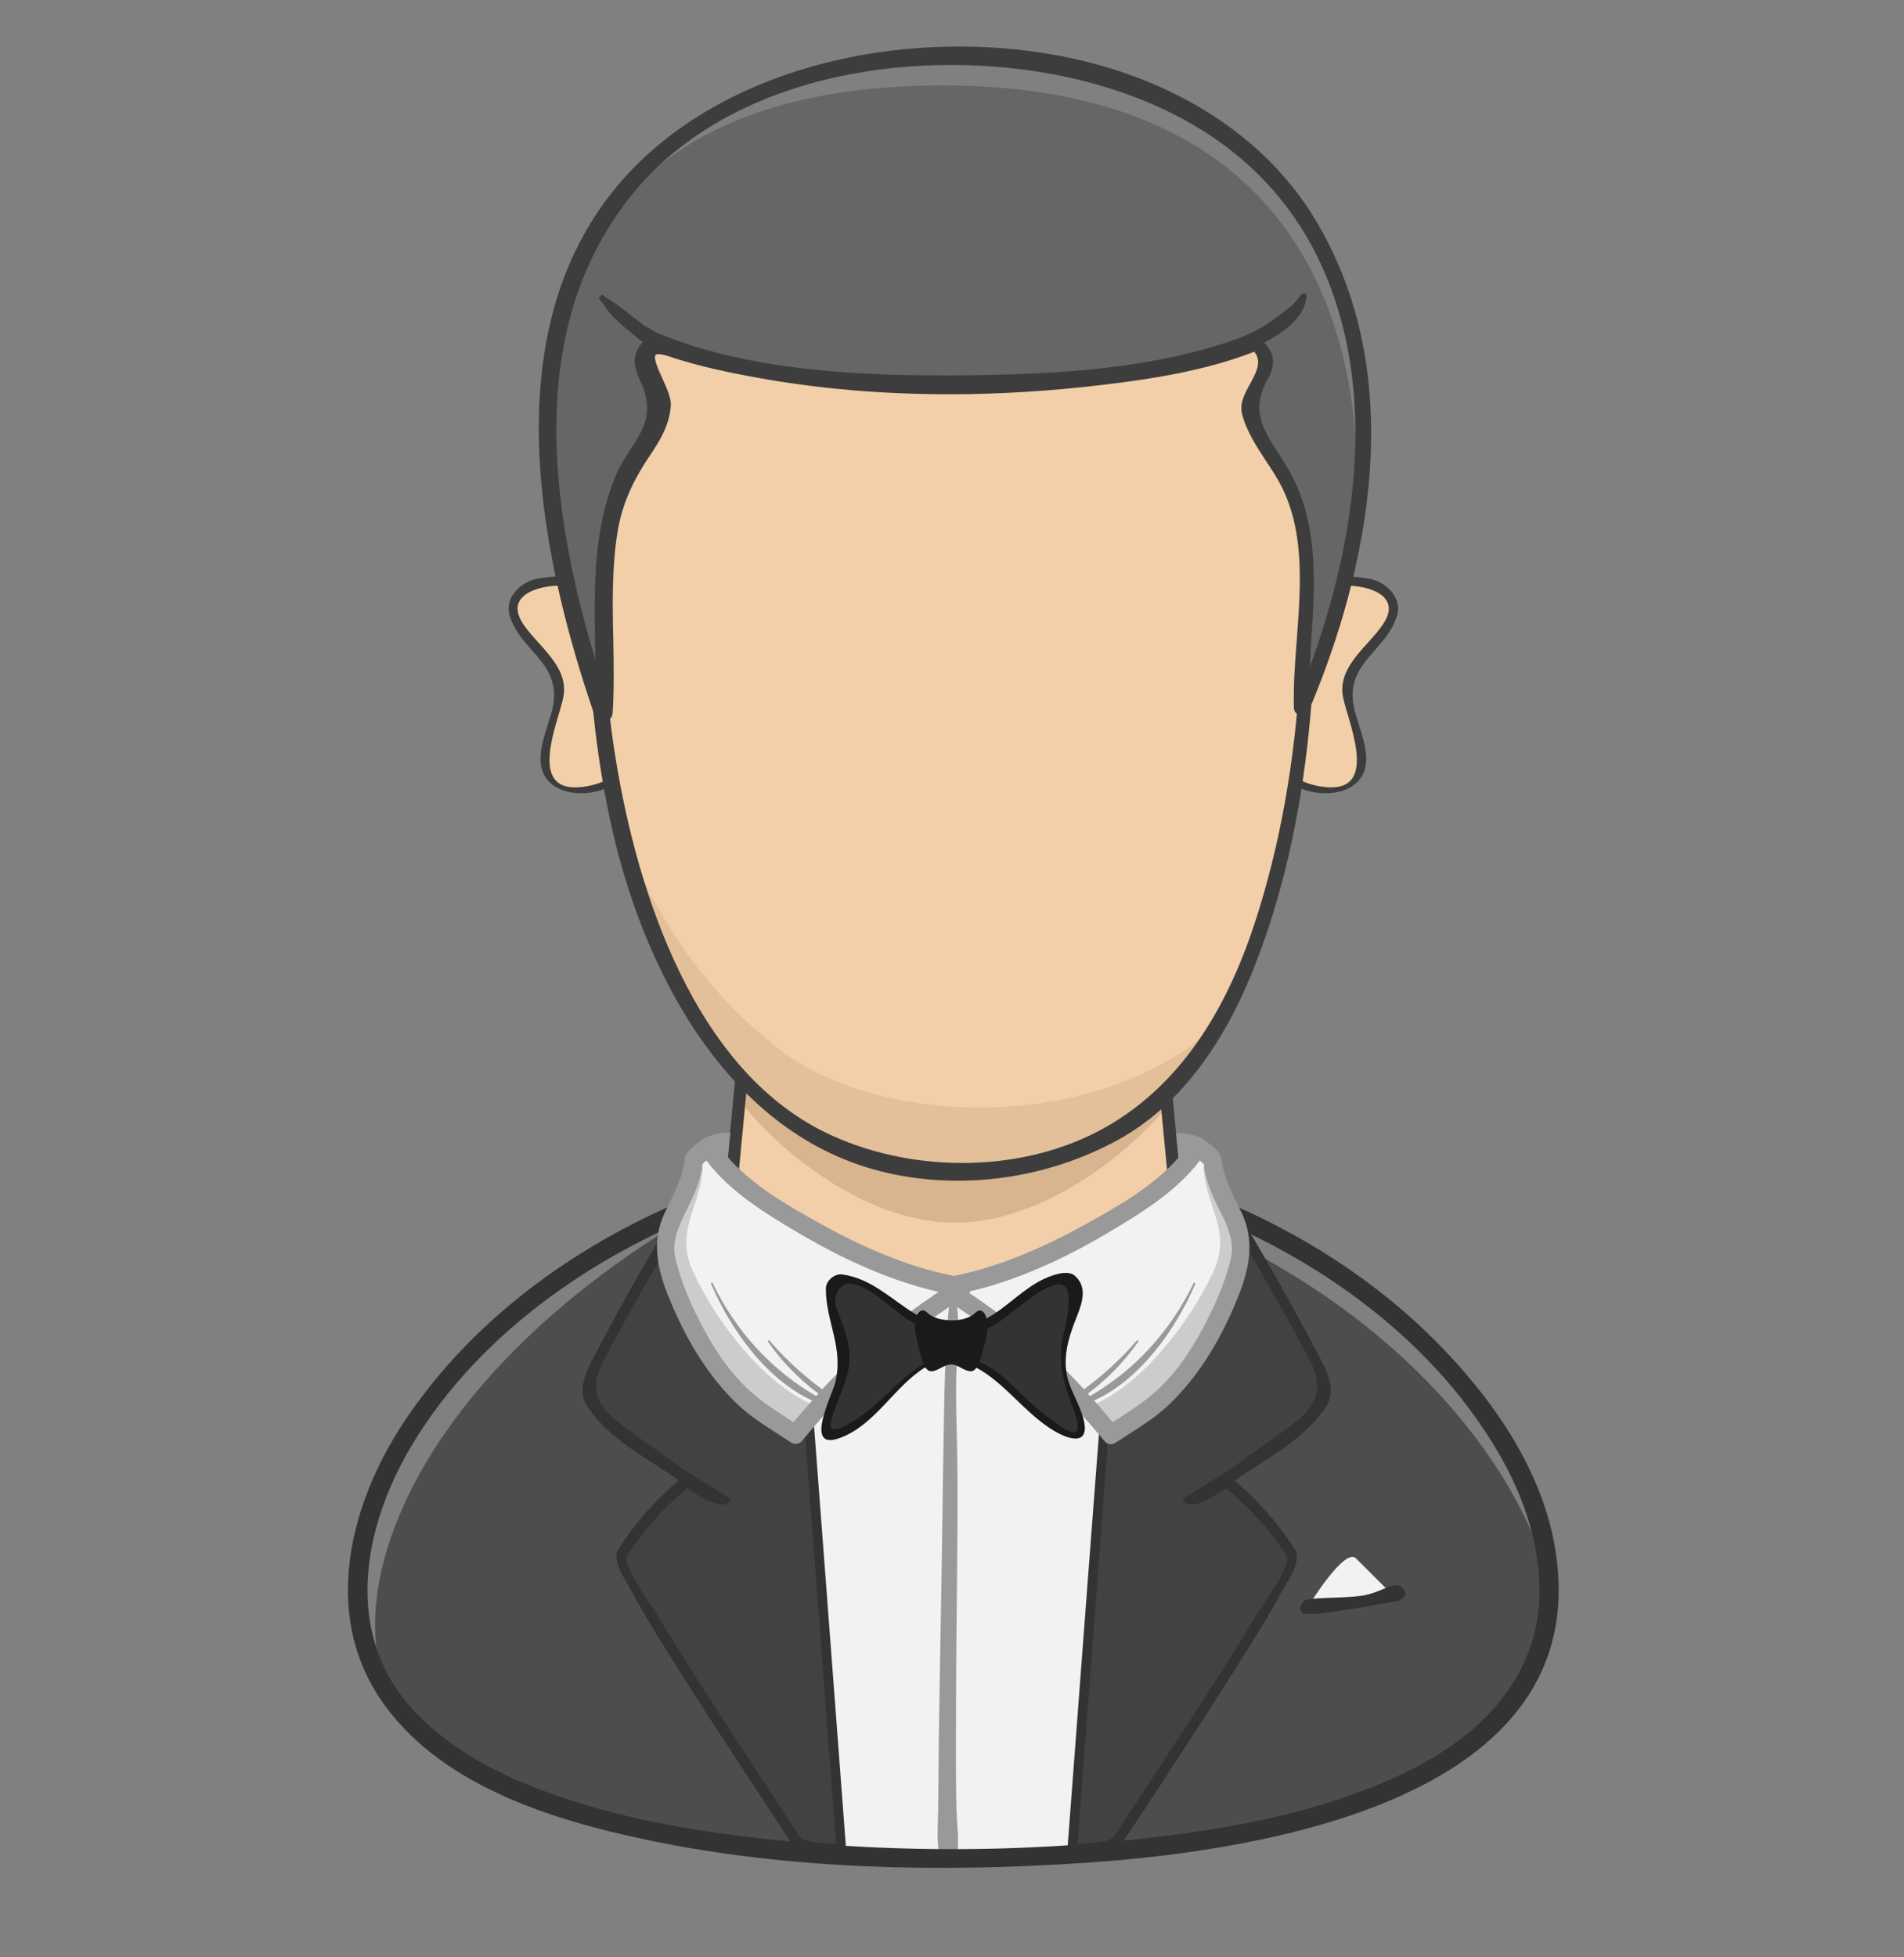 <svg width="36" height="37" viewBox="0 0 36 37" fill="none" xmlns="http://www.w3.org/2000/svg">
<rect x="0" y="0" width="36" height="37" fill="#808080" stroke="none"/>
<g clip-path="url(#clip0_751_10348)">
<path d="M22.656 27.019L21.912 19.219C20.439 20.29 15.606 20.29 14.133 19.219L13.386 27.019C13.386 27.019 14.76 27.886 17.97 27.883C21.18 27.883 22.656 27.019 22.656 27.019Z" fill="#F2CFA8"/>
<path d="M21.906 19.219C20.433 20.29 15.6 20.29 14.127 19.219L13.977 20.797C14.862 21.916 16.47 23.107 18.042 23.113H18.051C19.584 23.113 21.153 22.003 22.065 20.92L21.906 19.219Z" fill="#D8B58E"/>
<path d="M22.773 27.019C22.611 25.312 22.242 21.481 22.08 19.774C22.062 19.588 22.044 19.405 22.026 19.219C22.017 19.135 21.93 19.057 21.849 19.114C21.426 19.42 20.904 19.564 20.403 19.672C19.74 19.819 19.059 19.879 18.384 19.897C17.682 19.915 16.977 19.885 16.281 19.786C15.708 19.705 15.117 19.585 14.586 19.342C14.448 19.279 14.313 19.204 14.19 19.114C14.109 19.057 14.022 19.135 14.013 19.219C13.851 20.926 13.482 24.757 13.32 26.464C13.305 26.602 13.293 26.743 13.281 26.881C13.275 26.941 13.254 27.025 13.284 27.079C13.356 27.205 13.608 27.283 13.725 27.337C14.934 27.88 16.536 27.994 17.841 28.003C19.038 28.015 20.259 27.913 21.414 27.574C21.78 27.466 22.389 27.34 22.713 27.121C22.839 27.034 22.722 26.824 22.593 26.911C22.455 27.004 22.296 27.073 22.143 27.136C21.66 27.334 20.94 27.463 20.43 27.556C19.536 27.721 18.621 27.769 17.715 27.757C16.878 27.745 16.041 27.673 15.225 27.493C14.814 27.403 14.196 27.283 13.812 27.109C13.686 27.052 13.56 26.992 13.446 26.911C13.467 26.947 13.485 26.98 13.503 27.016C13.665 25.309 14.034 21.478 14.196 19.771C14.214 19.585 14.232 19.402 14.247 19.216C14.187 19.252 14.13 19.285 14.07 19.321C14.49 19.621 15.006 19.774 15.501 19.888C16.152 20.038 16.821 20.104 17.484 20.131C18.186 20.161 18.891 20.134 19.59 20.05C20.184 19.978 20.787 19.864 21.348 19.645C21.564 19.561 21.777 19.459 21.966 19.321C21.906 19.285 21.849 19.252 21.789 19.216C21.951 20.923 22.32 24.754 22.482 26.461C22.5 26.647 22.518 26.83 22.536 27.016C22.551 27.175 22.788 27.175 22.773 27.019Z" fill="#3D3D3D"/>
<path d="M29.304 30.289C29.265 31.135 28.884 31.903 28.296 32.503C27.618 33.196 26.712 33.646 25.809 33.979C24.657 34.402 23.439 34.642 22.224 34.798C19.395 35.167 16.443 35.158 13.617 34.774C12.423 34.612 11.232 34.357 10.098 33.934C9.204 33.598 8.331 33.127 7.665 32.431C6.267 30.97 7.134 26.293 13.533 22.699C14.613 23.953 16.422 24.409 18.015 24.418C19.602 24.427 20.955 24.139 22.029 22.894C27.714 25.177 29.352 29.275 29.304 30.289Z" fill="#4D4D4D"/>
<path d="M18.18 24.406C18.018 24.397 15.33 23.398 13.935 22.153L15.231 35.023C15.231 35.023 16.638 35.146 17.865 35.146H17.982C19.209 35.146 20.862 34.996 20.862 34.996L22.158 22.204C20.448 23.68 18.339 24.397 18.18 24.406Z" fill="#F2F2F2"/>
<path d="M17.973 24.415C17.859 25.39 17.856 26.398 17.838 27.382C17.823 28.192 17.817 29.002 17.802 29.812C17.784 30.823 17.766 31.834 17.751 32.845C17.745 33.292 17.745 33.736 17.739 34.18C17.736 34.483 17.7 34.813 17.772 35.107C17.82 35.305 18.081 35.239 18.102 35.062C18.135 34.774 18.093 34.468 18.084 34.18C18.072 33.736 18.075 33.289 18.075 32.845C18.075 31.81 18.084 30.775 18.096 29.737C18.102 28.951 18.114 28.165 18.096 27.379C18.087 26.92 18.069 26.461 18.081 26.002C18.096 25.492 18.18 24.898 18.036 24.403C18.03 24.367 17.979 24.379 17.973 24.415Z" fill="#999999"/>
<path d="M24.744 30.352C24.744 30.352 25.425 29.242 25.638 29.458C25.851 29.671 26.274 30.094 26.274 30.094C26.274 30.094 25.872 30.352 24.744 30.352Z" fill="#F2F2F2"/>
<path d="M24.654 30.265C24.654 30.265 24.444 30.514 24.765 30.514C25.086 30.514 26.439 30.262 26.439 30.262C26.439 30.262 26.676 30.178 26.517 30.019C26.355 29.86 26.148 30.106 25.737 30.166C25.332 30.22 24.732 30.187 24.654 30.265Z" fill="#333333"/>
<path d="M11.754 29.38C11.619 29.602 13.866 32.992 15.15 34.945C15.402 34.963 15.657 34.972 15.909 34.981L15.087 24.133C14.307 23.896 13.563 23.44 13.032 22.687C12.573 23.419 11.451 25.405 11.187 25.957C10.944 26.476 11.328 26.737 11.652 26.995C12.117 27.358 12.543 27.619 13.008 27.982C12.726 28.213 12.24 28.576 11.754 29.38Z" fill="#424242"/>
<path d="M15.177 24.13C15.171 24.079 15.153 24.031 15.108 24.016C14.334 23.764 13.65 23.344 13.092 22.6C13.062 22.558 12.993 22.552 12.963 22.6C12.357 23.575 11.784 24.592 11.241 25.624C11.1 25.888 10.899 26.272 11.1 26.578C11.52 27.223 12.255 27.571 12.834 27.982C12.399 28.354 12.024 28.765 11.688 29.293C11.685 29.296 11.685 29.299 11.685 29.299C11.676 29.311 11.67 29.326 11.664 29.344C11.604 29.563 11.841 29.89 11.922 30.046C12.255 30.664 12.633 31.246 13.002 31.828C13.458 32.551 13.926 33.262 14.394 33.973C14.622 34.321 14.853 34.672 15.084 35.02C15.189 35.179 15.753 35.083 15.909 35.089C15.954 35.092 16.005 35.035 15.999 34.972C15.726 31.363 15.453 27.748 15.177 24.13ZM13.662 32.491C13.242 31.84 12.822 31.186 12.42 30.517C12.333 30.373 11.814 29.665 11.841 29.431C12.177 28.912 12.555 28.498 12.996 28.132C13.182 28.264 13.719 28.618 13.818 28.333L12.93 27.784C12.588 27.529 12.24 27.292 11.895 27.04C11.487 26.743 11.052 26.416 11.4 25.744C11.715 25.135 12.054 24.544 12.393 23.953C12.564 23.656 12.735 23.362 12.909 23.071C13.08 22.786 13.041 22.873 13.224 23.095C13.314 23.203 13.428 23.305 13.53 23.401C13.635 23.5 15.006 24.313 14.997 24.157C15.126 25.855 15.255 27.55 15.384 29.248C15.525 31.114 15.666 32.977 15.807 34.843C15.807 34.849 15.807 34.852 15.807 34.855C15.741 34.855 15.294 34.843 15.156 34.753C15.066 34.669 15.003 34.54 14.931 34.432C14.508 33.787 14.082 33.139 13.662 32.491Z" fill="#333333"/>
<path d="M24.426 29.38C24.561 29.602 22.314 32.992 21.03 34.945C20.778 34.963 20.523 34.972 20.271 34.981L21.093 24.133C21.873 23.896 22.617 23.44 23.148 22.687C23.607 23.419 24.732 25.405 24.993 25.957C25.236 26.476 24.852 26.737 24.528 26.995C24.063 27.358 23.637 27.619 23.172 27.982C23.454 28.213 23.94 28.576 24.426 29.38Z" fill="#424242"/>
<path d="M20.181 34.978C20.175 35.041 20.226 35.095 20.271 35.095C20.427 35.089 20.991 35.185 21.096 35.026C21.327 34.678 21.555 34.327 21.786 33.979C22.251 33.268 22.719 32.554 23.175 31.834C23.544 31.252 23.922 30.67 24.255 30.052C24.339 29.899 24.573 29.569 24.513 29.35C24.507 29.332 24.501 29.317 24.492 29.305C24.492 29.302 24.489 29.299 24.489 29.299C24.153 28.771 23.778 28.36 23.343 27.988C23.922 27.577 24.657 27.229 25.077 26.584C25.278 26.278 25.074 25.894 24.936 25.63C24.393 24.598 23.82 23.581 23.214 22.606C23.184 22.558 23.115 22.564 23.085 22.606C22.527 23.35 21.843 23.77 21.072 24.022C21.03 24.037 21.009 24.082 21.006 24.136C20.727 27.748 20.454 31.363 20.181 34.978ZM21.249 34.432C21.18 34.54 21.114 34.669 21.024 34.753C20.883 34.843 20.439 34.855 20.373 34.855C20.373 34.852 20.373 34.846 20.373 34.843C20.514 32.977 20.655 31.114 20.796 29.248C20.925 27.55 21.054 25.855 21.183 24.157C21.171 24.31 22.545 23.5 22.65 23.401C22.749 23.305 22.863 23.206 22.953 23.095C23.139 22.876 23.1 22.786 23.271 23.071C23.445 23.362 23.616 23.656 23.787 23.953C24.123 24.544 24.465 25.132 24.78 25.744C25.128 26.419 24.693 26.743 24.285 27.04C23.94 27.289 23.592 27.529 23.25 27.784L22.362 28.333C22.464 28.618 23.001 28.264 23.187 28.132C23.625 28.498 24.006 28.912 24.342 29.431C24.369 29.662 23.85 30.373 23.763 30.517C23.361 31.186 22.941 31.84 22.521 32.491C22.098 33.139 21.675 33.787 21.249 34.432Z" fill="#333333"/>
<path d="M22.236 22.465C21.243 23.692 19.533 24.124 18.021 24.133C16.515 24.142 14.79 23.68 13.806 22.465C13.77 22.42 13.683 22.399 13.629 22.417C11.25 23.269 9.015 24.781 7.614 26.917C6.618 28.435 6.102 30.472 7.173 32.089C8.262 33.736 10.431 34.405 12.261 34.786C14.958 35.347 17.796 35.398 20.535 35.212C23.886 34.984 30.177 34.003 29.406 29.287C29.16 27.775 28.212 26.428 27.156 25.363C25.833 24.031 24.174 23.05 22.413 22.42C22.191 22.342 22.098 22.693 22.317 22.771C24.717 23.632 27.012 25.213 28.32 27.442C28.821 28.294 29.151 29.269 29.103 30.265C29.064 31.096 28.689 31.849 28.113 32.437C27.447 33.118 26.556 33.559 25.671 33.886C24.54 34.303 23.343 34.537 22.152 34.69C19.374 35.05 16.476 35.044 13.698 34.666C12.525 34.507 11.355 34.258 10.242 33.841C9.363 33.511 8.505 33.049 7.851 32.365C6.48 30.928 6.846 28.894 7.782 27.328C9.081 25.153 11.373 23.611 13.719 22.768C13.659 22.753 13.602 22.738 13.542 22.723C14.592 24.019 16.416 24.49 18.015 24.499C19.608 24.508 21.447 24.01 22.488 22.723C22.638 22.54 22.383 22.282 22.236 22.465Z" fill="#333333"/>
<path d="M21.006 27.115C19.782 25.648 19.236 25.267 17.847 24.328C19.641 24.058 22.134 22.543 22.653 21.673L22.923 21.907C22.989 22.78 23.697 23.116 23.394 24.022C23.124 24.931 22.455 26.173 21.612 26.71L21.006 27.115Z" fill="#F2F2F2"/>
<path d="M22.914 24.094C23.364 23.215 22.695 22.762 22.761 21.862L22.629 21.706C22.635 21.694 22.644 21.682 22.653 21.67L22.923 21.904C22.989 22.777 23.697 23.113 23.394 24.019C23.124 24.928 22.455 26.17 21.612 26.707L21.009 27.109C20.856 26.926 20.712 26.758 20.577 26.605L20.682 26.554C21.621 26.143 22.497 24.979 22.914 24.094Z" fill="#CCCCCC"/>
<path d="M22.599 24.271C22.23 25.138 21.531 26.119 20.634 26.497C20.577 26.521 20.544 26.431 20.592 26.401C21.459 25.903 22.134 25.156 22.569 24.253C22.578 24.232 22.608 24.25 22.599 24.271Z" fill="#999999"/>
<path d="M21.522 25.36C21.225 25.789 20.841 26.164 20.409 26.455C20.352 26.494 20.301 26.404 20.355 26.365C20.778 26.065 21.156 25.735 21.495 25.339C21.51 25.327 21.534 25.345 21.522 25.36Z" fill="#999999"/>
<path d="M17.76 24.481C18.33 24.865 18.909 25.246 19.425 25.702C19.956 26.17 20.427 26.698 20.883 27.241C20.925 27.292 20.976 27.307 21.024 27.298C21.027 27.298 21.03 27.298 21.03 27.298C21.033 27.298 21.036 27.295 21.042 27.295C21.06 27.289 21.078 27.283 21.096 27.271C21.432 27.046 21.801 26.839 22.095 26.56C22.638 26.044 23.034 25.393 23.328 24.709C23.583 24.121 23.763 23.545 23.481 22.936C23.325 22.6 23.139 22.285 23.097 21.91C23.079 21.754 22.887 21.646 22.776 21.55C22.755 21.532 22.731 21.517 22.707 21.511C22.473 21.406 22.236 21.418 22.236 21.418L22.281 21.883C21.825 22.411 21.132 22.807 20.556 23.125C19.698 23.602 18.774 24.007 17.799 24.163C17.637 24.184 17.646 24.406 17.76 24.481ZM18.297 24.421C19.215 24.211 20.1 23.803 20.901 23.332C21.522 22.966 22.242 22.531 22.686 21.937C22.695 21.943 22.704 21.952 22.713 21.961C22.815 22.051 22.743 21.985 22.779 22.15C22.839 22.417 22.95 22.66 23.073 22.903C23.208 23.173 23.346 23.47 23.274 23.779C23.202 24.097 23.082 24.412 22.944 24.709C22.659 25.315 22.296 25.936 21.774 26.371C21.546 26.563 21.288 26.722 21.039 26.884C20.58 26.338 20.1 25.807 19.551 25.348C19.152 25.015 18.726 24.715 18.297 24.421Z" fill="#999999"/>
<path d="M15.039 27.115C16.263 25.648 16.809 25.267 18.198 24.328C16.404 24.058 13.911 22.543 13.392 21.673L13.122 21.907C13.056 22.78 12.348 23.116 12.651 24.022C12.921 24.931 13.59 26.173 14.433 26.71L15.039 27.115Z" fill="#F2F2F2"/>
<path d="M13.131 24.094C12.684 23.215 13.35 22.762 13.284 21.862L13.416 21.706C13.41 21.694 13.401 21.682 13.392 21.67L13.122 21.904C13.056 22.777 12.348 23.113 12.651 24.019C12.921 24.928 13.59 26.17 14.433 26.707L15.039 27.109C15.192 26.926 15.336 26.758 15.471 26.605L15.366 26.554C14.424 26.143 13.545 24.979 13.131 24.094Z" fill="#CCCCCC"/>
<path d="M13.446 24.271C13.815 25.138 14.514 26.119 15.411 26.497C15.468 26.521 15.501 26.431 15.45 26.401C14.583 25.903 13.908 25.156 13.473 24.253C13.467 24.232 13.437 24.25 13.446 24.271Z" fill="#999999"/>
<path d="M14.52 25.36C14.817 25.789 15.201 26.164 15.633 26.455C15.69 26.494 15.741 26.404 15.687 26.365C15.261 26.065 14.886 25.735 14.547 25.339C14.535 25.327 14.511 25.345 14.52 25.36Z" fill="#999999"/>
<path d="M18.243 24.157C17.268 24.001 16.344 23.596 15.489 23.119C14.91 22.798 14.22 22.405 13.764 21.877L13.809 21.412C13.809 21.412 13.572 21.4 13.338 21.505C13.314 21.514 13.29 21.526 13.269 21.544C13.161 21.64 12.966 21.748 12.948 21.904C12.909 22.282 12.723 22.594 12.567 22.93C12.282 23.539 12.465 24.115 12.72 24.703C13.017 25.387 13.41 26.038 13.953 26.554C14.247 26.833 14.616 27.04 14.952 27.265C14.97 27.277 14.988 27.286 15.006 27.289C15.009 27.289 15.015 27.292 15.018 27.292C15.021 27.292 15.021 27.292 15.024 27.292C15.072 27.301 15.123 27.286 15.165 27.235C15.618 26.692 16.089 26.164 16.623 25.696C17.139 25.24 17.718 24.859 18.288 24.475C18.399 24.406 18.408 24.184 18.243 24.157ZM16.491 25.348C15.942 25.804 15.465 26.338 15.003 26.884C14.754 26.722 14.496 26.563 14.268 26.371C13.746 25.936 13.383 25.315 13.098 24.709C12.96 24.412 12.843 24.097 12.768 23.779C12.699 23.467 12.834 23.173 12.969 22.903C13.092 22.657 13.203 22.417 13.263 22.15C13.299 21.985 13.224 22.051 13.329 21.961C13.338 21.952 13.347 21.946 13.356 21.937C13.8 22.534 14.52 22.969 15.141 23.332C15.942 23.803 16.83 24.211 17.745 24.421C17.319 24.715 16.893 25.015 16.491 25.348Z" fill="#999999"/>
<path d="M17.862 25.654C17.367 25.732 16.947 26.287 16.605 26.599C16.434 26.752 15.414 27.574 15.63 26.845C15.723 26.551 15.876 26.287 15.939 25.978C16.002 25.639 15.939 25.312 15.846 24.988C15.783 24.802 15.597 24.43 15.723 24.247C15.831 24.061 16.14 24.184 16.296 24.247C16.821 24.448 17.286 25.144 17.874 25.144H18.201C18.789 25.144 19.251 24.448 19.779 24.247C19.935 24.184 20.244 24.061 20.352 24.247C20.475 24.433 20.289 24.802 20.229 24.988C20.136 25.312 20.076 25.639 20.136 25.978C20.199 26.287 20.352 26.551 20.445 26.845C20.661 27.571 19.641 26.752 19.47 26.599C19.131 26.29 18.708 25.732 18.213 25.654H17.862Z" fill="#333333"/>
<path d="M20.49 26.839C20.433 26.608 20.295 26.374 20.217 26.155C20.067 25.732 20.19 25.312 20.349 24.916C20.46 24.64 20.571 24.334 20.322 24.115C20.178 23.989 19.863 24.118 19.728 24.181C19.341 24.364 19.032 24.718 18.654 24.922C18.618 24.778 18.525 24.733 18.447 24.811C18.339 24.919 18.177 24.949 18.06 24.958C18.054 24.958 18.048 24.958 18.039 24.958H18.036C18.027 24.958 18.015 24.958 18.006 24.958H18.003C17.997 24.958 17.991 24.958 17.988 24.958C17.982 24.958 17.979 24.958 17.973 24.958C17.97 24.958 17.97 24.958 17.967 24.958C17.961 24.958 17.952 24.958 17.946 24.958C17.931 24.958 17.919 24.955 17.919 24.955C17.799 24.946 17.634 24.916 17.526 24.808C17.46 24.742 17.385 24.763 17.34 24.859C16.881 24.592 16.488 24.163 15.921 24.091C15.777 24.073 15.615 24.211 15.615 24.358C15.612 24.982 15.957 25.474 15.792 26.137C15.735 26.371 15.174 27.454 15.894 27.178C16.563 26.92 16.911 26.203 17.496 25.846C17.526 25.894 17.562 25.921 17.607 25.921C17.736 25.921 17.841 25.795 17.982 25.792C18.123 25.795 18.228 25.921 18.357 25.921C18.399 25.921 18.432 25.897 18.462 25.855C18.981 26.131 19.341 26.665 19.86 27.004C20.163 27.205 20.616 27.364 20.49 26.839ZM16.449 26.641C16.362 26.713 15.615 27.28 15.711 26.878C15.801 26.497 16.011 26.182 16.056 25.786C16.098 25.432 15.945 25.066 15.822 24.748C15.726 24.502 15.885 24.19 16.164 24.277C16.437 24.361 16.662 24.553 16.878 24.73C17.028 24.853 17.166 24.949 17.304 25.024C17.298 25.102 17.304 25.195 17.331 25.303C17.382 25.522 17.421 25.684 17.466 25.789C17.085 26.002 16.791 26.362 16.449 26.641ZM20.283 27.073C20.13 27.04 19.971 26.902 19.845 26.812C19.605 26.638 19.395 26.437 19.185 26.23C18.963 26.008 18.756 25.846 18.522 25.747C18.561 25.642 18.597 25.492 18.642 25.3C18.657 25.231 18.666 25.171 18.669 25.117C19.101 24.904 19.464 24.463 19.902 24.301C20.469 24.091 20.079 25.273 20.07 25.393C20.034 25.816 20.106 26.137 20.256 26.53C20.265 26.545 20.511 27.121 20.283 27.073Z" fill="#1A1A1A"/>
<path d="M11.853 14.329C11.892 14.77 10.608 15.379 10.335 14.524C10.179 14.017 10.647 13.474 10.569 12.928C10.491 12.343 9.519 11.956 9.75 11.332C9.945 10.942 10.686 10.942 11.034 11.098C11.034 11.098 11.697 12.568 11.853 14.329Z" fill="#F2CFA8"/>
<path d="M11.799 14.329C11.754 14.719 11.226 14.875 10.899 14.884C9.966 14.908 10.587 13.579 10.656 13.153C10.746 12.586 10.173 12.214 9.897 11.803C9.372 11.029 10.881 10.972 10.956 11.161C11.028 11.338 11.085 11.518 11.145 11.701C11.427 12.568 11.505 13.486 11.772 14.347C11.802 14.443 11.931 14.419 11.94 14.323C12.039 13.255 11.586 12.001 11.124 11.044C11.013 10.813 10.35 10.906 10.164 10.939C9.858 10.993 9.54 11.284 9.633 11.623C9.819 12.289 10.584 12.505 10.464 13.306C10.401 13.735 9.975 14.425 10.419 14.812C10.845 15.184 11.877 14.977 11.907 14.32C11.907 14.26 11.808 14.263 11.799 14.329Z" fill="#3D3D3D"/>
<path d="M24.192 14.329C24.153 14.77 25.437 15.379 25.71 14.524C25.866 14.017 25.398 13.474 25.476 12.928C25.554 12.343 26.526 11.956 26.295 11.332C26.1 10.942 25.362 10.942 25.011 11.098C25.011 11.098 24.348 12.568 24.192 14.329Z" fill="#F2CFA8"/>
<path d="M24.246 14.329C24.291 14.719 24.819 14.875 25.146 14.884C26.079 14.908 25.458 13.579 25.389 13.153C25.299 12.586 25.872 12.214 26.148 11.803C26.673 11.029 25.164 10.972 25.092 11.161C25.02 11.338 24.96 11.518 24.903 11.701C24.621 12.568 24.543 13.486 24.276 14.347C24.246 14.443 24.117 14.419 24.108 14.323C24.009 13.255 24.462 12.001 24.927 11.044C25.038 10.813 25.701 10.906 25.887 10.939C26.193 10.993 26.511 11.284 26.418 11.623C26.232 12.289 25.467 12.505 25.587 13.306C25.65 13.735 26.076 14.425 25.632 14.812C25.206 15.184 24.174 14.977 24.144 14.32C24.135 14.26 24.237 14.263 24.246 14.329Z" fill="#3D3D3D"/>
<path d="M11.853 5.923C10.842 10.438 10.725 17.677 14.82 21.103C16.53 22.534 20.319 22.666 22.296 20.413C25.443 16.828 24.933 8.152 24.075 5.428C24.075 5.428 22.224 4.015 18.045 3.934C13.866 3.85 11.853 5.923 11.853 5.923Z" fill="#F2CFA8"/>
<path d="M14.814 19.891C13.389 18.826 12.42 17.392 11.793 15.787C12.306 17.89 13.26 19.804 14.856 21.136C16.566 22.567 20.355 22.699 22.332 20.446C22.653 20.08 22.932 19.66 23.181 19.204C20.964 21.454 16.728 21.322 14.814 19.891Z" fill="#E3C099"/>
<path d="M11.76 5.896C11.037 9.031 10.863 12.343 11.535 15.499C12.135 18.31 13.755 21.493 16.788 22.174C18.24 22.501 19.806 22.267 21.108 21.565C22.329 20.908 23.145 19.678 23.658 18.421C24.846 15.514 25.002 12.16 24.792 9.061C24.741 8.299 24.651 7.54 24.525 6.787C24.471 6.463 24.423 5.518 24.141 5.305C23.322 4.693 22.215 4.39 21.243 4.165C18.258 3.469 14.124 3.517 11.802 5.869C11.739 5.932 11.838 6.031 11.901 5.968C12.477 5.386 13.344 4.99 14.088 4.693C16.053 3.91 18.276 3.94 20.334 4.258C21.531 4.441 22.767 4.783 23.811 5.413C24.057 5.56 24.009 5.674 24.084 5.974C24.237 6.598 24.33 7.237 24.408 7.873C24.789 11.032 24.717 14.446 23.712 17.485C23.181 19.087 22.308 20.569 20.775 21.379C19.215 22.198 17.151 22.168 15.585 21.397C13.125 20.182 12.06 16.885 11.649 14.392C11.19 11.617 11.379 8.686 11.952 5.944C11.97 5.827 11.787 5.776 11.76 5.896Z" fill="#3D3D3D"/>
<path d="M23.706 6.466C24.297 6.814 23.637 7.267 23.601 7.648C23.565 8.101 24.156 8.692 24.333 9.109C24.75 10.084 24.717 10.987 24.681 12.064C24.681 12.481 24.576 12.967 24.612 13.387C24.612 13.387 25.269 11.857 25.515 10.639C25.761 9.421 26.592 1.615 17.823 1.615C8.766 1.615 10.356 9.421 10.602 10.639C10.848 11.857 11.409 13.48 11.409 13.48C11.445 13.063 11.433 12.481 11.433 12.064C11.397 10.987 11.364 10.081 11.781 9.109C11.955 8.692 12.546 8.101 12.51 7.648C12.474 7.267 11.814 6.814 12.405 6.466C12.405 6.466 14.319 7.264 18.027 7.264C21.738 7.264 23.706 6.466 23.706 6.466Z" fill="#666666"/>
<path d="M11.406 13.648C11.331 13.648 11.268 13.603 11.244 13.528C9.543 8.587 9.897 5.002 12.3 2.869C13.725 1.603 15.852 0.88 18.135 0.88C21.081 0.88 23.583 2.077 24.825 4.081C26.844 7.339 25.635 11.353 24.738 13.453C24.717 13.501 24.675 13.531 24.621 13.531C24.549 13.531 24.468 13.471 24.465 13.387C24.453 12.973 24.483 12.547 24.519 12.097C24.597 11.044 24.681 9.952 24.15 9.049C24.084 8.935 24.012 8.827 23.94 8.719C23.76 8.443 23.571 8.158 23.484 7.825C23.433 7.63 23.535 7.438 23.637 7.255C23.757 7.03 23.865 6.835 23.715 6.649C22.8 7.006 21.795 7.162 20.841 7.276C19.86 7.393 18.885 7.453 17.943 7.453C16.683 7.453 15.459 7.348 14.31 7.138C13.809 7.048 13.218 6.928 12.636 6.733C12.558 6.709 12.498 6.694 12.456 6.694C12.423 6.694 12.402 6.7 12.393 6.715C12.354 6.778 12.447 6.985 12.522 7.15C12.606 7.333 12.69 7.522 12.684 7.654C12.663 8.026 12.486 8.32 12.27 8.638C11.946 9.121 11.757 9.565 11.679 10.039C11.568 10.714 11.58 11.41 11.595 12.082C11.604 12.544 11.613 13.018 11.583 13.486C11.571 13.591 11.484 13.648 11.406 13.648ZM23.901 6.475C24.102 6.682 24.123 6.901 23.964 7.177C23.64 7.75 23.889 8.137 24.18 8.581C24.276 8.728 24.372 8.878 24.453 9.043C24.927 10 24.861 11.059 24.795 12.085C24.783 12.256 24.774 12.433 24.765 12.607C25.422 10.828 26.208 7.708 24.987 5.02C23.682 2.149 20.691 1.441 19.026 1.279C18.687 1.246 18.345 1.228 18 1.228C15.45 1.228 13.269 2.095 12.009 3.607C10.314 5.644 10.068 8.545 11.256 12.469C11.256 12.346 11.253 12.223 11.25 12.1C11.235 11.092 11.223 10.048 11.613 9.061C11.703 8.833 11.823 8.644 11.931 8.479C12.18 8.092 12.375 7.783 12.105 7.198C11.979 6.928 11.94 6.7 12.153 6.466C12.099 6.427 12.045 6.382 12 6.343C11.97 6.319 11.943 6.295 11.919 6.277C11.814 6.196 11.715 6.106 11.631 6.025C11.55 5.95 11.49 5.866 11.433 5.785C11.397 5.737 11.361 5.686 11.319 5.635L11.385 5.566C11.448 5.617 11.514 5.659 11.583 5.704C11.652 5.749 11.724 5.797 11.79 5.851C11.919 5.956 12.042 6.049 12.159 6.136C12.189 6.16 12.231 6.181 12.273 6.205C12.321 6.232 12.372 6.262 12.417 6.295C12.429 6.295 12.441 6.298 12.45 6.304C14.157 7.006 16.206 7.096 17.802 7.096H18.021C19.893 7.087 21.855 6.988 23.526 6.355C23.538 6.346 23.55 6.337 23.565 6.331C23.745 6.262 23.928 6.154 24.114 6.016C24.147 5.989 24.18 5.965 24.213 5.941C24.357 5.836 24.492 5.737 24.585 5.581C24.597 5.563 24.618 5.551 24.639 5.551H24.693L24.702 5.62C24.654 6.034 24.204 6.325 23.901 6.475Z" fill="#3D3D3D"/>
</g>
<defs>
<clipPath id="clip0_751_10348">
<rect width="36" height="36" fill="white" transform="translate(0 0.256)"/>
</clipPath>
</defs>
</svg>
